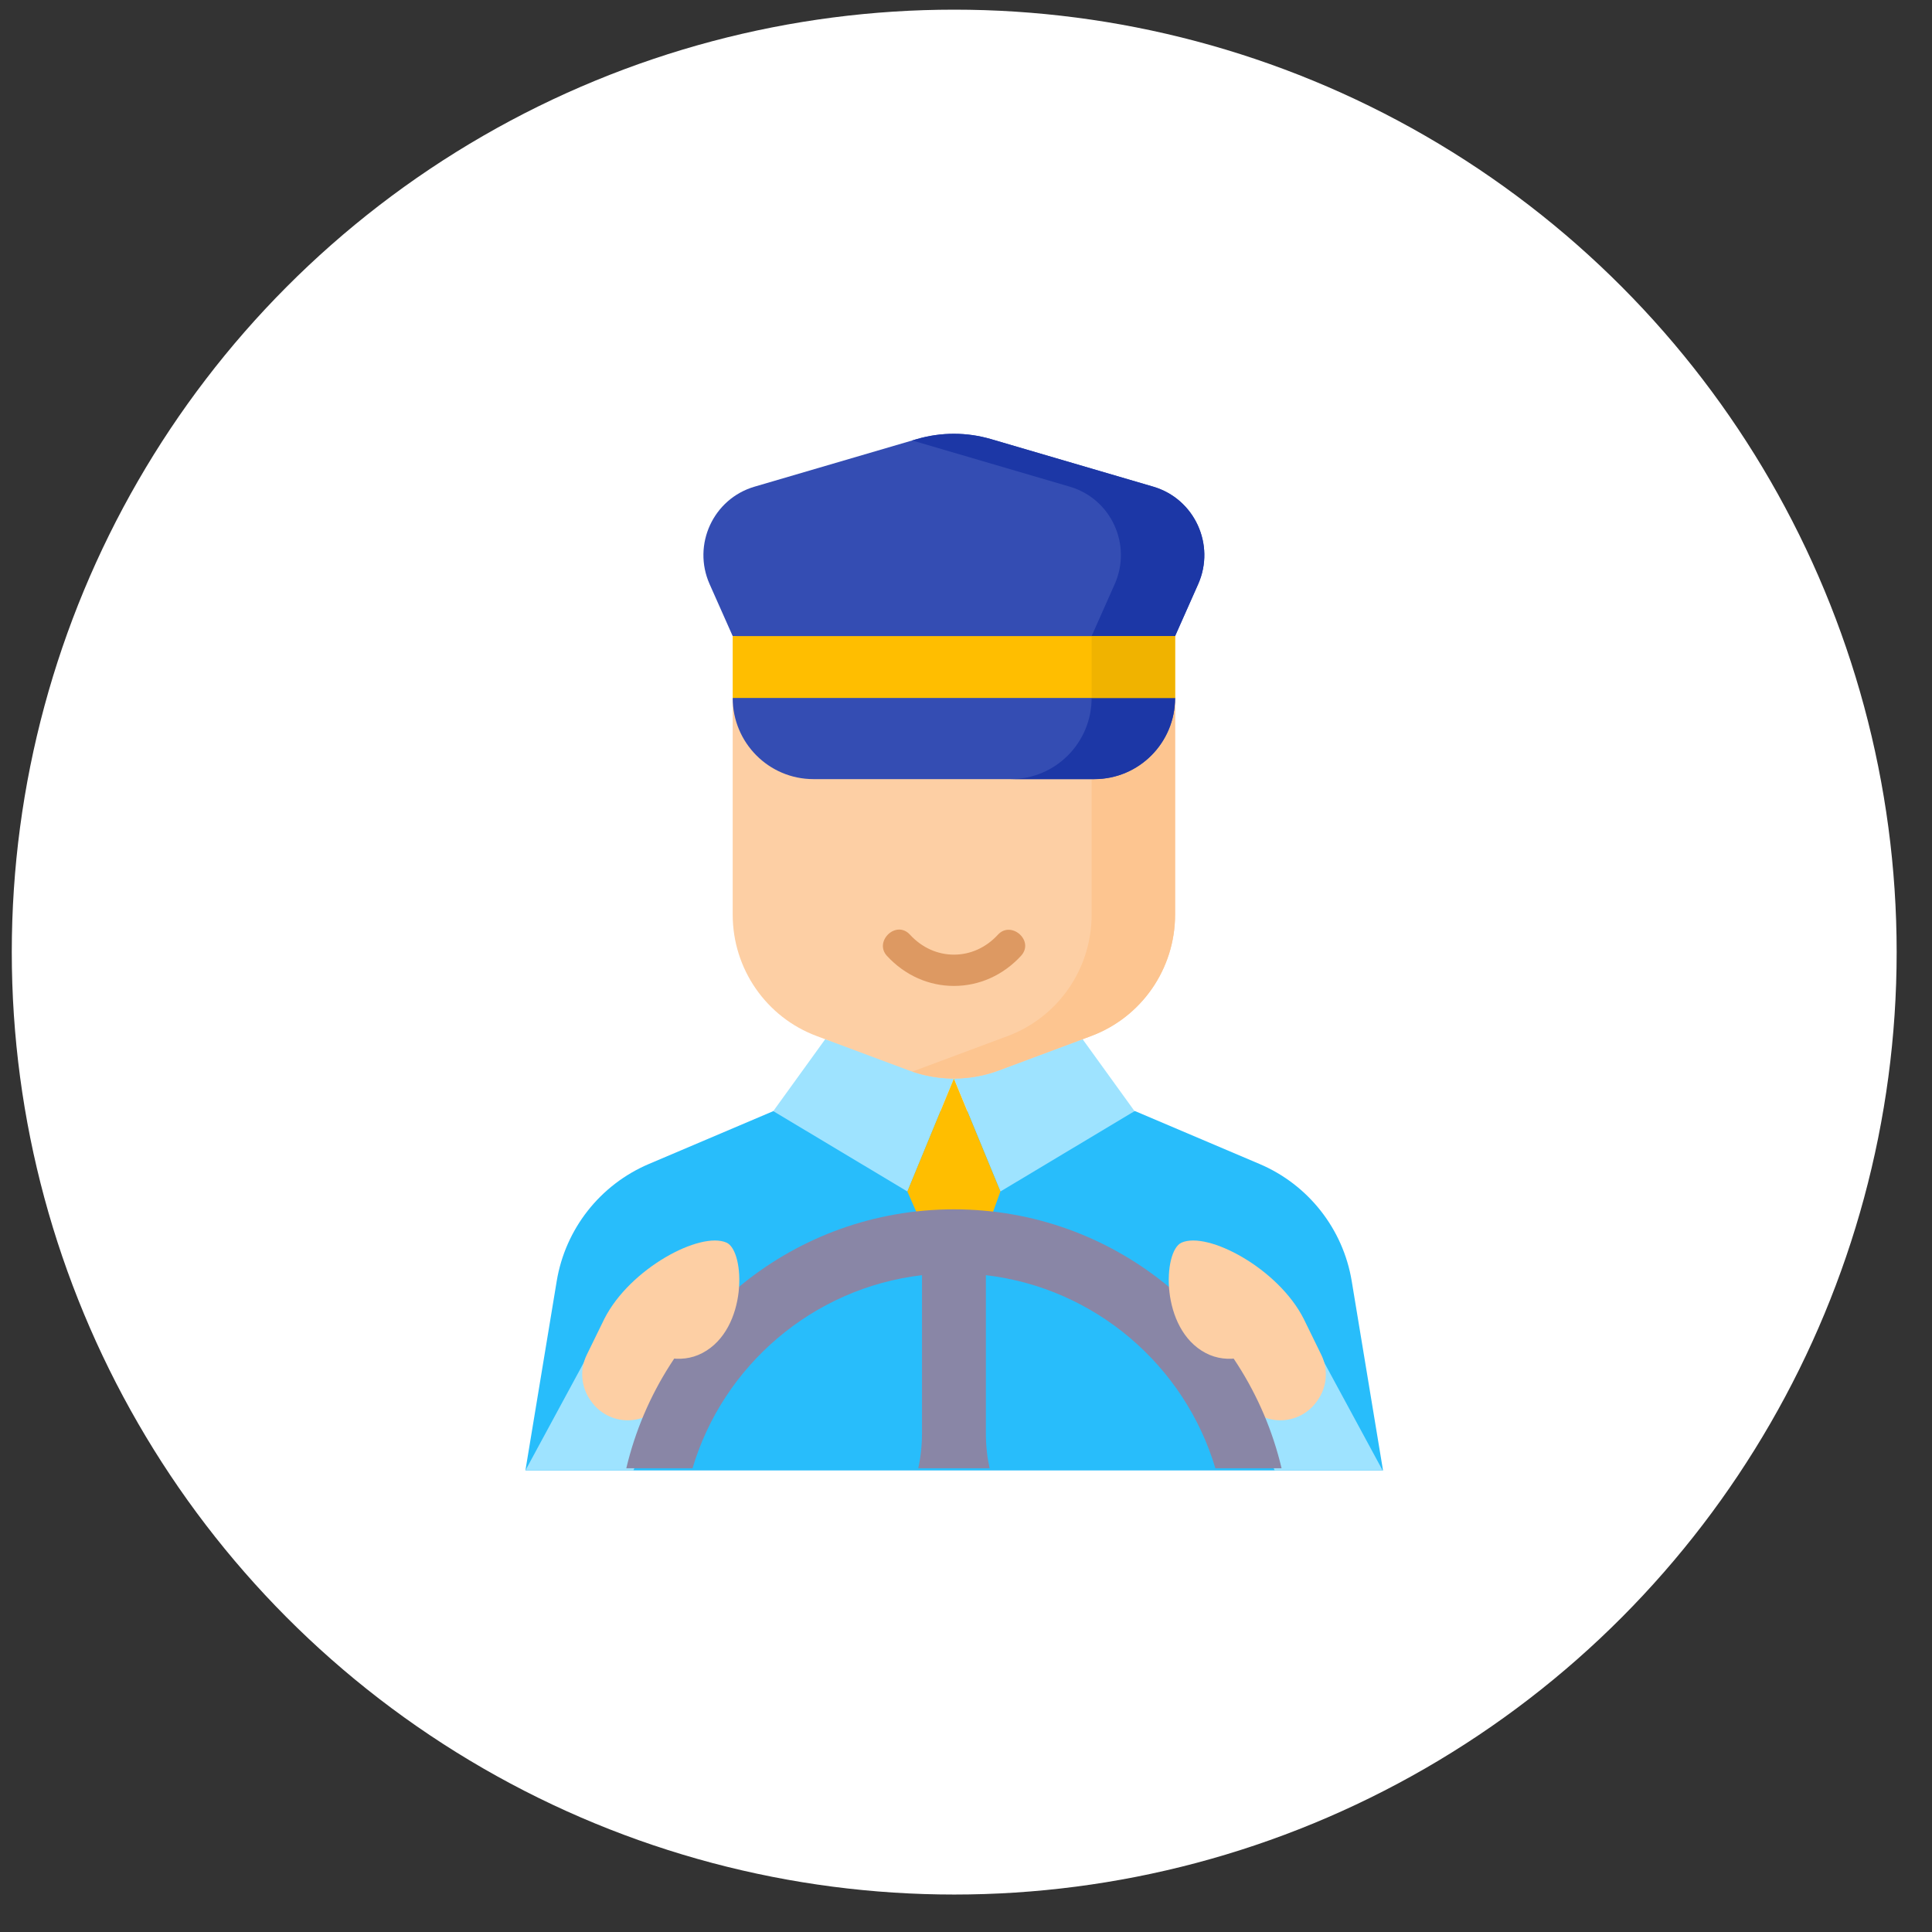 <svg width="41" height="41" viewBox="0 0 41 41" fill="none" xmlns="http://www.w3.org/2000/svg">
<rect x="0" y="0" width="41" height="41" fill="#333333" stroke="none"/>
<circle cx="20.25" cy="20.205" r="20" fill="white"/>
<g clip-path="url(#clip0_755_5237)">
<path d="M29.35 31.205L28.686 27.189C28.503 26.08 27.765 25.142 26.731 24.702L24.09 23.58H20.257H20.243H16.41L13.769 24.702C12.735 25.142 11.997 26.08 11.814 27.189L11.15 31.205H29.35Z" fill="#28BDFB"/>
<path d="M27.051 31.205L26.334 29.639L27.956 28.644L29.342 31.205H27.051Z" fill="#9EE3FF"/>
<path d="M24.937 13.499L25.427 12.396C25.798 11.559 25.35 10.585 24.474 10.328L21.031 9.319C20.516 9.168 19.97 9.168 19.455 9.319L16.012 10.328C15.136 10.585 14.687 11.559 15.059 12.396L15.549 13.499L20.405 14.156L24.937 13.499Z" fill="#344DB3"/>
<path d="M17.512 22.054L16.41 23.58L19.256 25.285L20.244 22.889L17.512 22.054Z" fill="#9EE3FF"/>
<path d="M22.975 22.054L24.077 23.58L21.231 25.285L20.244 22.889L22.975 22.054Z" fill="#9EE3FF"/>
<path d="M23.153 21.987L21.194 22.718C20.58 22.946 19.906 22.946 19.292 22.718L17.333 21.987C16.26 21.588 15.549 20.56 15.549 19.411V14.812H24.937V19.411C24.937 20.56 24.226 21.588 23.153 21.987Z" fill="#FDCFA4"/>
<path d="M23.166 14.812V19.411C23.166 20.56 22.455 21.588 21.383 21.987L19.423 22.718C19.401 22.726 19.379 22.733 19.357 22.74C19.953 22.945 20.602 22.938 21.194 22.718L23.153 21.987C24.225 21.588 24.937 20.56 24.937 19.411V14.812H23.166Z" fill="#FDC590"/>
<path d="M15.549 14.812C15.549 15.763 16.316 16.534 17.262 16.534H23.224C24.17 16.534 24.937 15.763 24.937 14.812L20.243 14.156L15.549 14.812Z" fill="#344DB3"/>
<path d="M20.243 14.156L19.357 14.28L23.166 14.812C23.166 15.763 22.399 16.534 21.453 16.534H23.224C24.17 16.534 24.937 15.763 24.937 14.812L20.243 14.156Z" fill="#1C37A6"/>
<path d="M15.549 13.499H24.937V14.812H15.549V13.499Z" fill="#FFBE00"/>
<path d="M24.474 10.328L21.031 9.319C20.516 9.168 19.969 9.168 19.455 9.319L19.357 9.347L22.703 10.328C23.579 10.585 24.028 11.559 23.656 12.396L23.166 13.499H24.937L25.427 12.396C25.798 11.559 25.349 10.585 24.474 10.328Z" fill="#1C37A6"/>
<path d="M23.166 13.499H24.937V14.812H23.166V13.499Z" fill="#F0B300"/>
<path d="M19.256 25.285L20.243 22.889L21.23 25.285L20.863 26.302H19.701L19.256 25.285Z" fill="#FFBE00"/>
<path d="M13.441 31.205L14.158 29.639L12.536 28.644L11.15 31.205H13.441Z" fill="#9EE3FF"/>
<path d="M12.824 27.99L12.452 28.751C12.301 29.059 12.329 29.424 12.523 29.706L12.541 29.731C12.718 29.988 13.01 30.141 13.321 30.141C13.671 30.141 13.993 29.948 14.158 29.639L15.084 27.902" fill="#FDCFA4"/>
<path d="M27.668 27.99L28.04 28.751C28.191 29.059 28.163 29.424 27.969 29.706L27.951 29.731C27.774 29.988 27.482 30.141 27.171 30.141C26.821 30.141 26.499 29.948 26.334 29.639L25.408 27.902" fill="#FDCFA4"/>
<path d="M27.197 31.159C26.452 28.008 23.622 25.664 20.244 25.664C16.866 25.664 14.036 28.008 13.291 31.159M14.696 31.159C15.346 28.978 17.249 27.332 19.566 27.061V30.427C19.566 30.676 19.539 30.921 19.487 31.159M21.001 31.159C20.949 30.921 20.922 30.676 20.922 30.427V27.061C23.239 27.332 25.142 28.978 25.792 31.159" fill="#8986A6"/>
<path d="M12.824 27.99C12.824 27.99 13.94 29.222 14.908 28.712C15.876 28.201 15.815 26.549 15.419 26.371C14.864 26.123 13.367 26.916 12.824 27.99Z" fill="#FDCFA4"/>
<path d="M27.668 27.99C27.668 27.99 26.552 29.222 25.584 28.712C24.616 28.201 24.677 26.549 25.073 26.371C25.628 26.123 27.125 26.916 27.668 27.99Z" fill="#FDCFA4"/>
<path d="M20.244 20.923C19.706 20.923 19.201 20.696 18.822 20.285C18.541 19.979 19.017 19.515 19.311 19.835C19.562 20.109 19.894 20.259 20.244 20.259C20.595 20.259 20.927 20.109 21.178 19.835C21.459 19.529 21.961 19.965 21.667 20.285C21.288 20.696 20.783 20.923 20.244 20.923Z" fill="#DD9962"/>
</g>
<defs>
<clipPath id="clip0_755_5237">
<rect width="22" height="22" fill="white" transform="translate(9.25 9.205)"/>
</clipPath>
</defs>
</svg>
